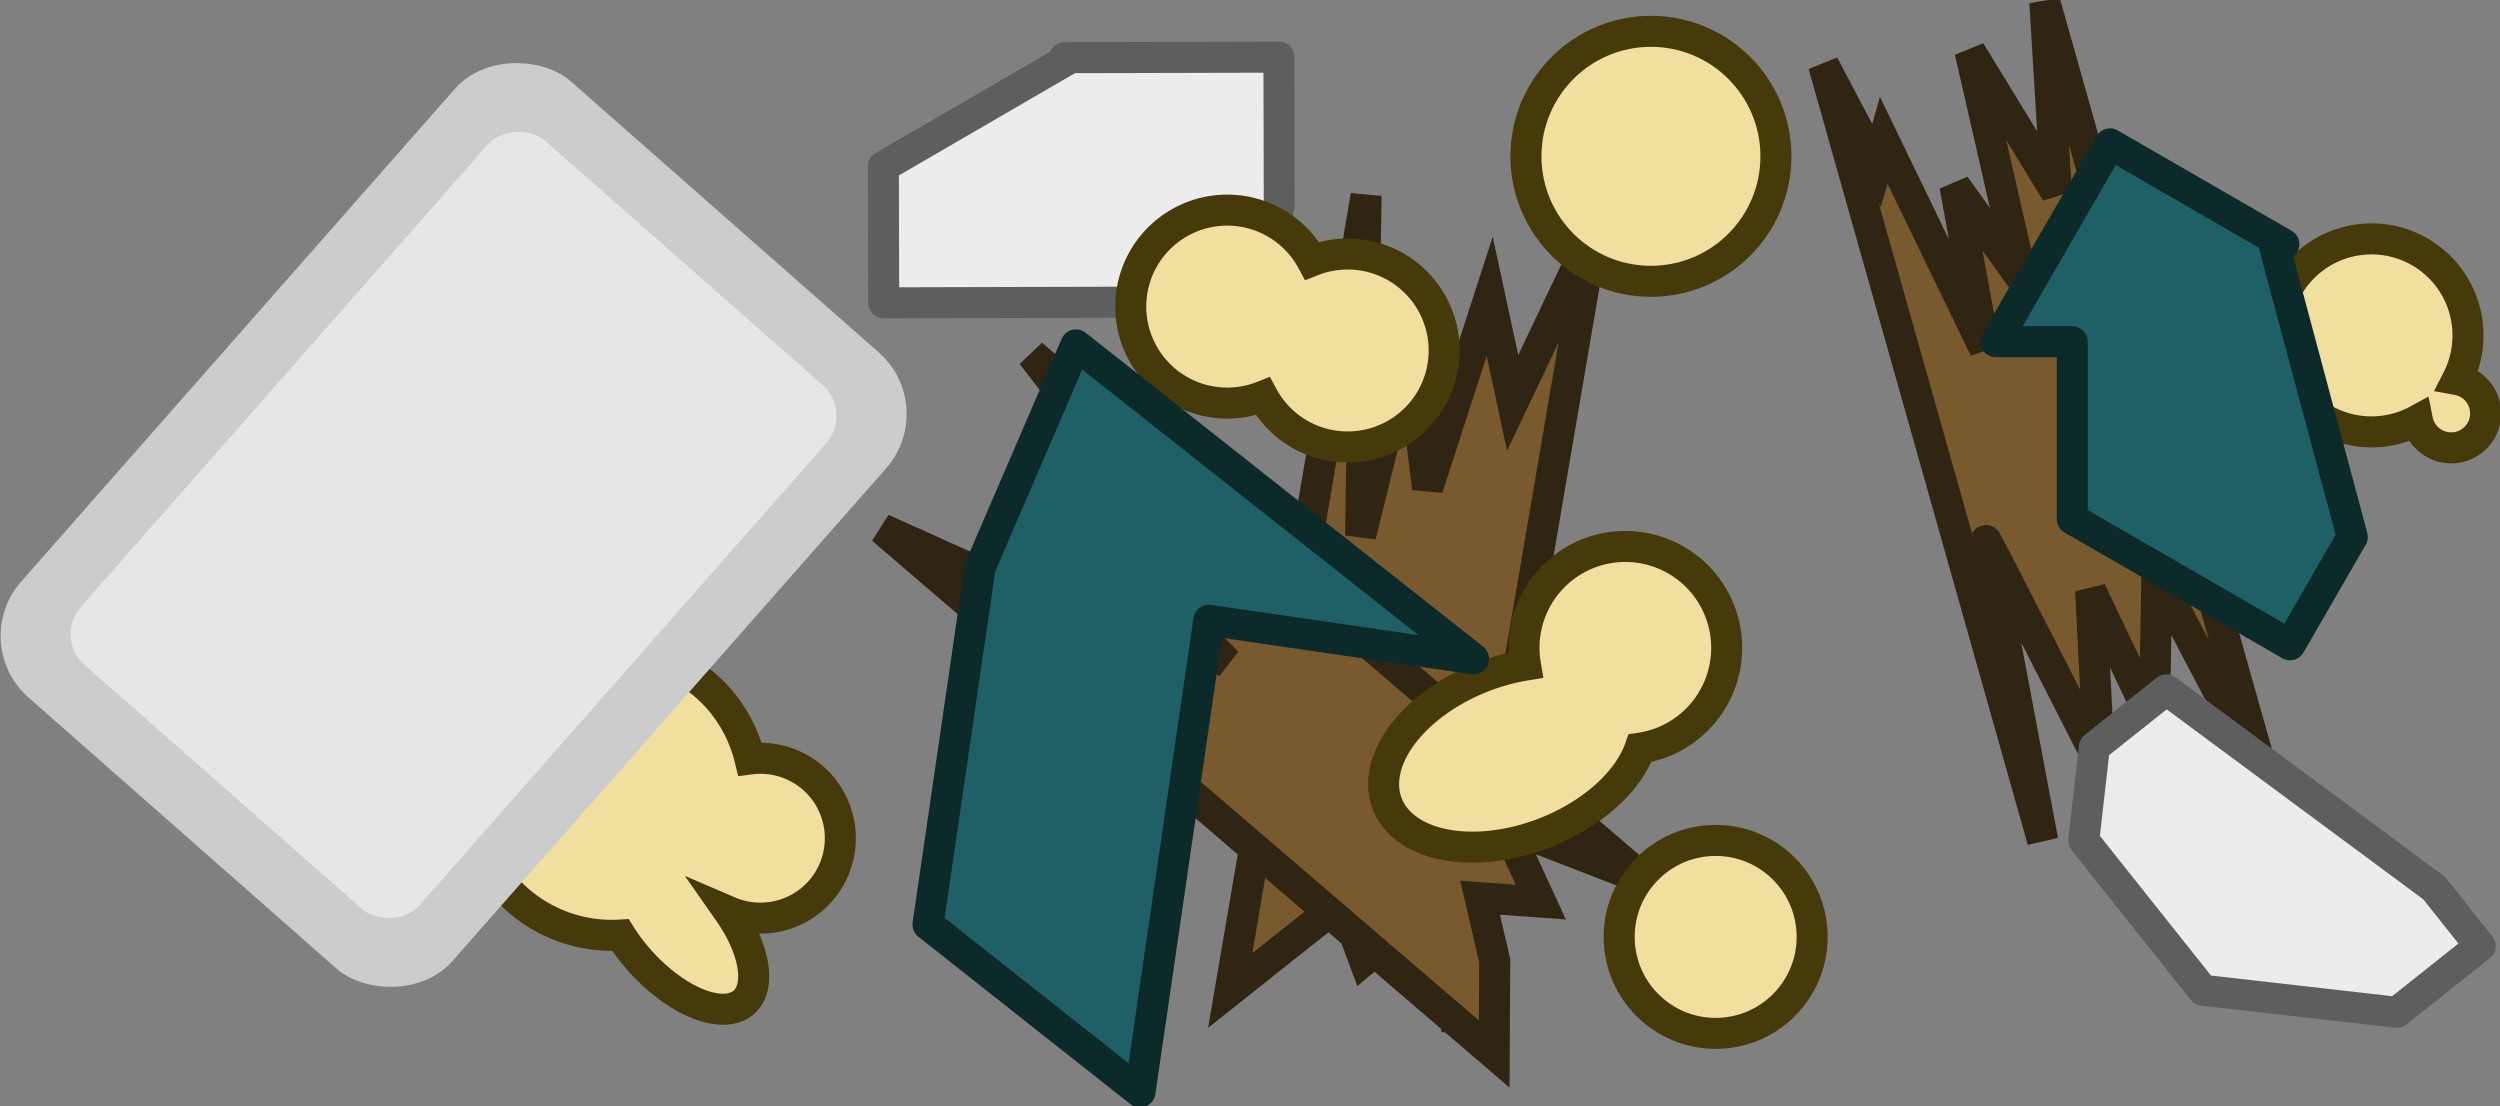<svg xmlns="http://www.w3.org/2000/svg" width="304.652" height="134.819" viewBox="0 0 80.606 35.671"><rect x="0" y="0" width="80.606" height="35.671" fill="#808080" stroke="none"/><g style="stroke-width:1;stroke-dasharray:none" transform="rotate(-90 4.665 117.457)"><path d="m120.262 147.117-.086.05-3.423-5.894-4.395.012.031 11.93 3.11.825 4.78-.012z" style="fill:#ececec;fill-opacity:1;stroke:#5e5e5e;stroke-width:1;stroke-linecap:round;stroke-linejoin:round;stroke-miterlimit:4;stroke-dasharray:none;stroke-opacity:1"/><path d="m114.565 164.148-5.433-2.584 3.435-.74-6.185-2.004 4.809-.595-6.342-1.566 10.965.18-25.627-4.382 1.4 1.762 1.468 1.857-1.89.702 1.793 2.146-4.02.842zm7.485 14.574-6.135.373 4.552-2.784-7.342 1.677 3.007-2.165-5.258.96 6.727-3.256-.812-.23 3.245-1.71-25.019 7.067s9.535-1.79 9.679-1.83c.143-.041-7.127 3.655-7.127 3.655l5.512-.28-4.312 2.052 4.838.085-6.574 3.454z" style="fill:#785a2e;fill-opacity:1;stroke:#302412;stroke-width:1;stroke-linecap:square;stroke-miterlimit:4;stroke-dasharray:none;stroke-opacity:1"/><path d="m110.693 146.064-5.5 4.238 1.864-4.138-6.299 6.197 2.741-4.849-2.257 1.593 2.142-4.133 1.682-3.736-16.928 19.733 3.006.017 2.034-.473-.142 1.958 2.453-1.13-1.723 4.456z" style="fill:#785a2e;fill-opacity:1;stroke:#302412;stroke-width:1;stroke-linecap:square;stroke-miterlimit:4;stroke-dasharray:none;stroke-opacity:1"/><path d="M108.052 157.66a3.11 3.11 62.933 0 0 4.187 1.354 3.11 3.11 62.933 0 0 1.474-3.916 3.11 3.11 62.933 0 0 1.294-4.152 3.11 3.11 62.933 0 0-4.186-1.355 3.11 3.11 62.933 0 0-1.477 3.916 3.11 3.11 62.933 0 0-1.292 4.153z" style="fill:#f1df9f;fill-opacity:1;stroke:#46390a;stroke-width:1;stroke-linecap:square;stroke-miterlimit:4;stroke-dasharray:none;stroke-opacity:1"/><circle cx="91.914" cy="168.109" r="3.111" style="fill:#f1df9f;fill-opacity:1;stroke:#46390a;stroke-width:1;stroke-linecap:square;stroke-miterlimit:4;stroke-dasharray:none;stroke-opacity:1"/><path d="M108.623 192.922a1.11 1.11 8.73 0 0 1.26-.9 3.1 3.1 8.73 0 0 .953.308 3.11 3.11 8.73 0 0 3.547-2.603 3.11 3.11 8.73 0 0-2.603-3.547 3.11 3.11 8.73 0 0-3.547 2.603 3.1 3.1 8.73 0 0 .34 1.953 1.11 1.11 8.73 0 0-.879.92 1.11 1.11 8.73 0 0 .93 1.266zM95.259 162.577a4.38 2.706 68.916 0 0 2.74 3.093 3.3 3.3 68.916 0 0 .184.702 3.27 3.27 68.916 0 0 4.227 1.874 3.27 3.27 68.916 0 0 1.874-4.226 3.27 3.27 68.916 0 0-3.607-2.043 4.38 2.706 68.916 0 0-.368-1.348 4.38 2.706 68.916 0 0-4.1-3.112 4.38 2.706 68.916 0 0-.95 5.06z" style="fill:#f1df9f;fill-opacity:1;stroke:#46390a;stroke-width:1;stroke-linecap:square;stroke-miterlimit:4;stroke-dasharray:none;stroke-opacity:1"/><circle cx="117.082" cy="166.022" r="4.03" style="fill:#f1df9f;fill-opacity:1;stroke:#46390a;stroke-width:1;stroke-linecap:square;stroke-miterlimit:4;stroke-dasharray:none;stroke-opacity:1"/><path d="M96.81 139.236a2.58 2.58 0 0 0 .84-2.263 4.6 4.6 0 0 0 1.961-1.02 4.596 4.596 0 0 0 .38-6.488 4.596 4.596 0 0 0-6.488-.38 4.6 4.6 0 0 0-1.53 3.713 1.622 3.244 48.354 0 0-.816.615 1.622 3.244 48.354 0 0-1.347 3.367 1.622 3.244 48.354 0 0 2.919-.49 2.58 2.58 0 0 0 .44 2.732 2.58 2.58 0 0 0 3.64.214z" style="fill:#f1df9f;fill-opacity:1;stroke:#46390a;stroke-width:1;stroke-linecap:square;stroke-miterlimit:4;stroke-dasharray:none;stroke-opacity:1"/><g style="stroke-width:1.063;stroke-dasharray:none" transform="rotate(41.352 75.268 115.34)scale(.882 1.003)"><rect width="30.006" height="18.466" x="104.854" y="95.088" rx="3.001" ry="2.638" style="display:inline;fill:#ccc;stroke-width:1.063;stroke-dasharray:none"/><rect width="25.505" height="14.509" x="107.105" y="97.066" rx="1.5" ry="1.319" style="display:inline;fill:#e6e6e6;stroke-width:1.063;stroke-dasharray:none"/></g><path d="m86.914 149.549 15.21 2.218-1.245 8.536 10.124-12.82-7.174-3.09-11.518-1.68z" style="fill:#1e6065;fill-opacity:1;stroke:#0d2a2b;stroke-width:1;stroke-linecap:square;stroke-linejoin:round;stroke-miterlimit:4;stroke-dasharray:none;stroke-opacity:1"/><path d="m101.332 186.628 3.478 2.008 9.357-2.507.08.301 3.237-5.606-6.378-3.681v2.464h-5.72z" style="fill:#1e6065;fill-opacity:1;stroke:#0d2a2b;stroke-width:1;stroke-linecap:round;stroke-linejoin:round;stroke-miterlimit:4;stroke-dasharray:none;stroke-opacity:1"/><path d="m89.482 190.07 2.138 2.69 1.867-1.484 6.393-8.636-1.844-2.319-3.013-.344-4.828 3.84z" style="fill:#ececec;fill-opacity:1;stroke:#5e5e5e;stroke-width:1;stroke-linecap:round;stroke-linejoin:round;stroke-miterlimit:4;stroke-dasharray:none;stroke-opacity:1"/></g></svg>